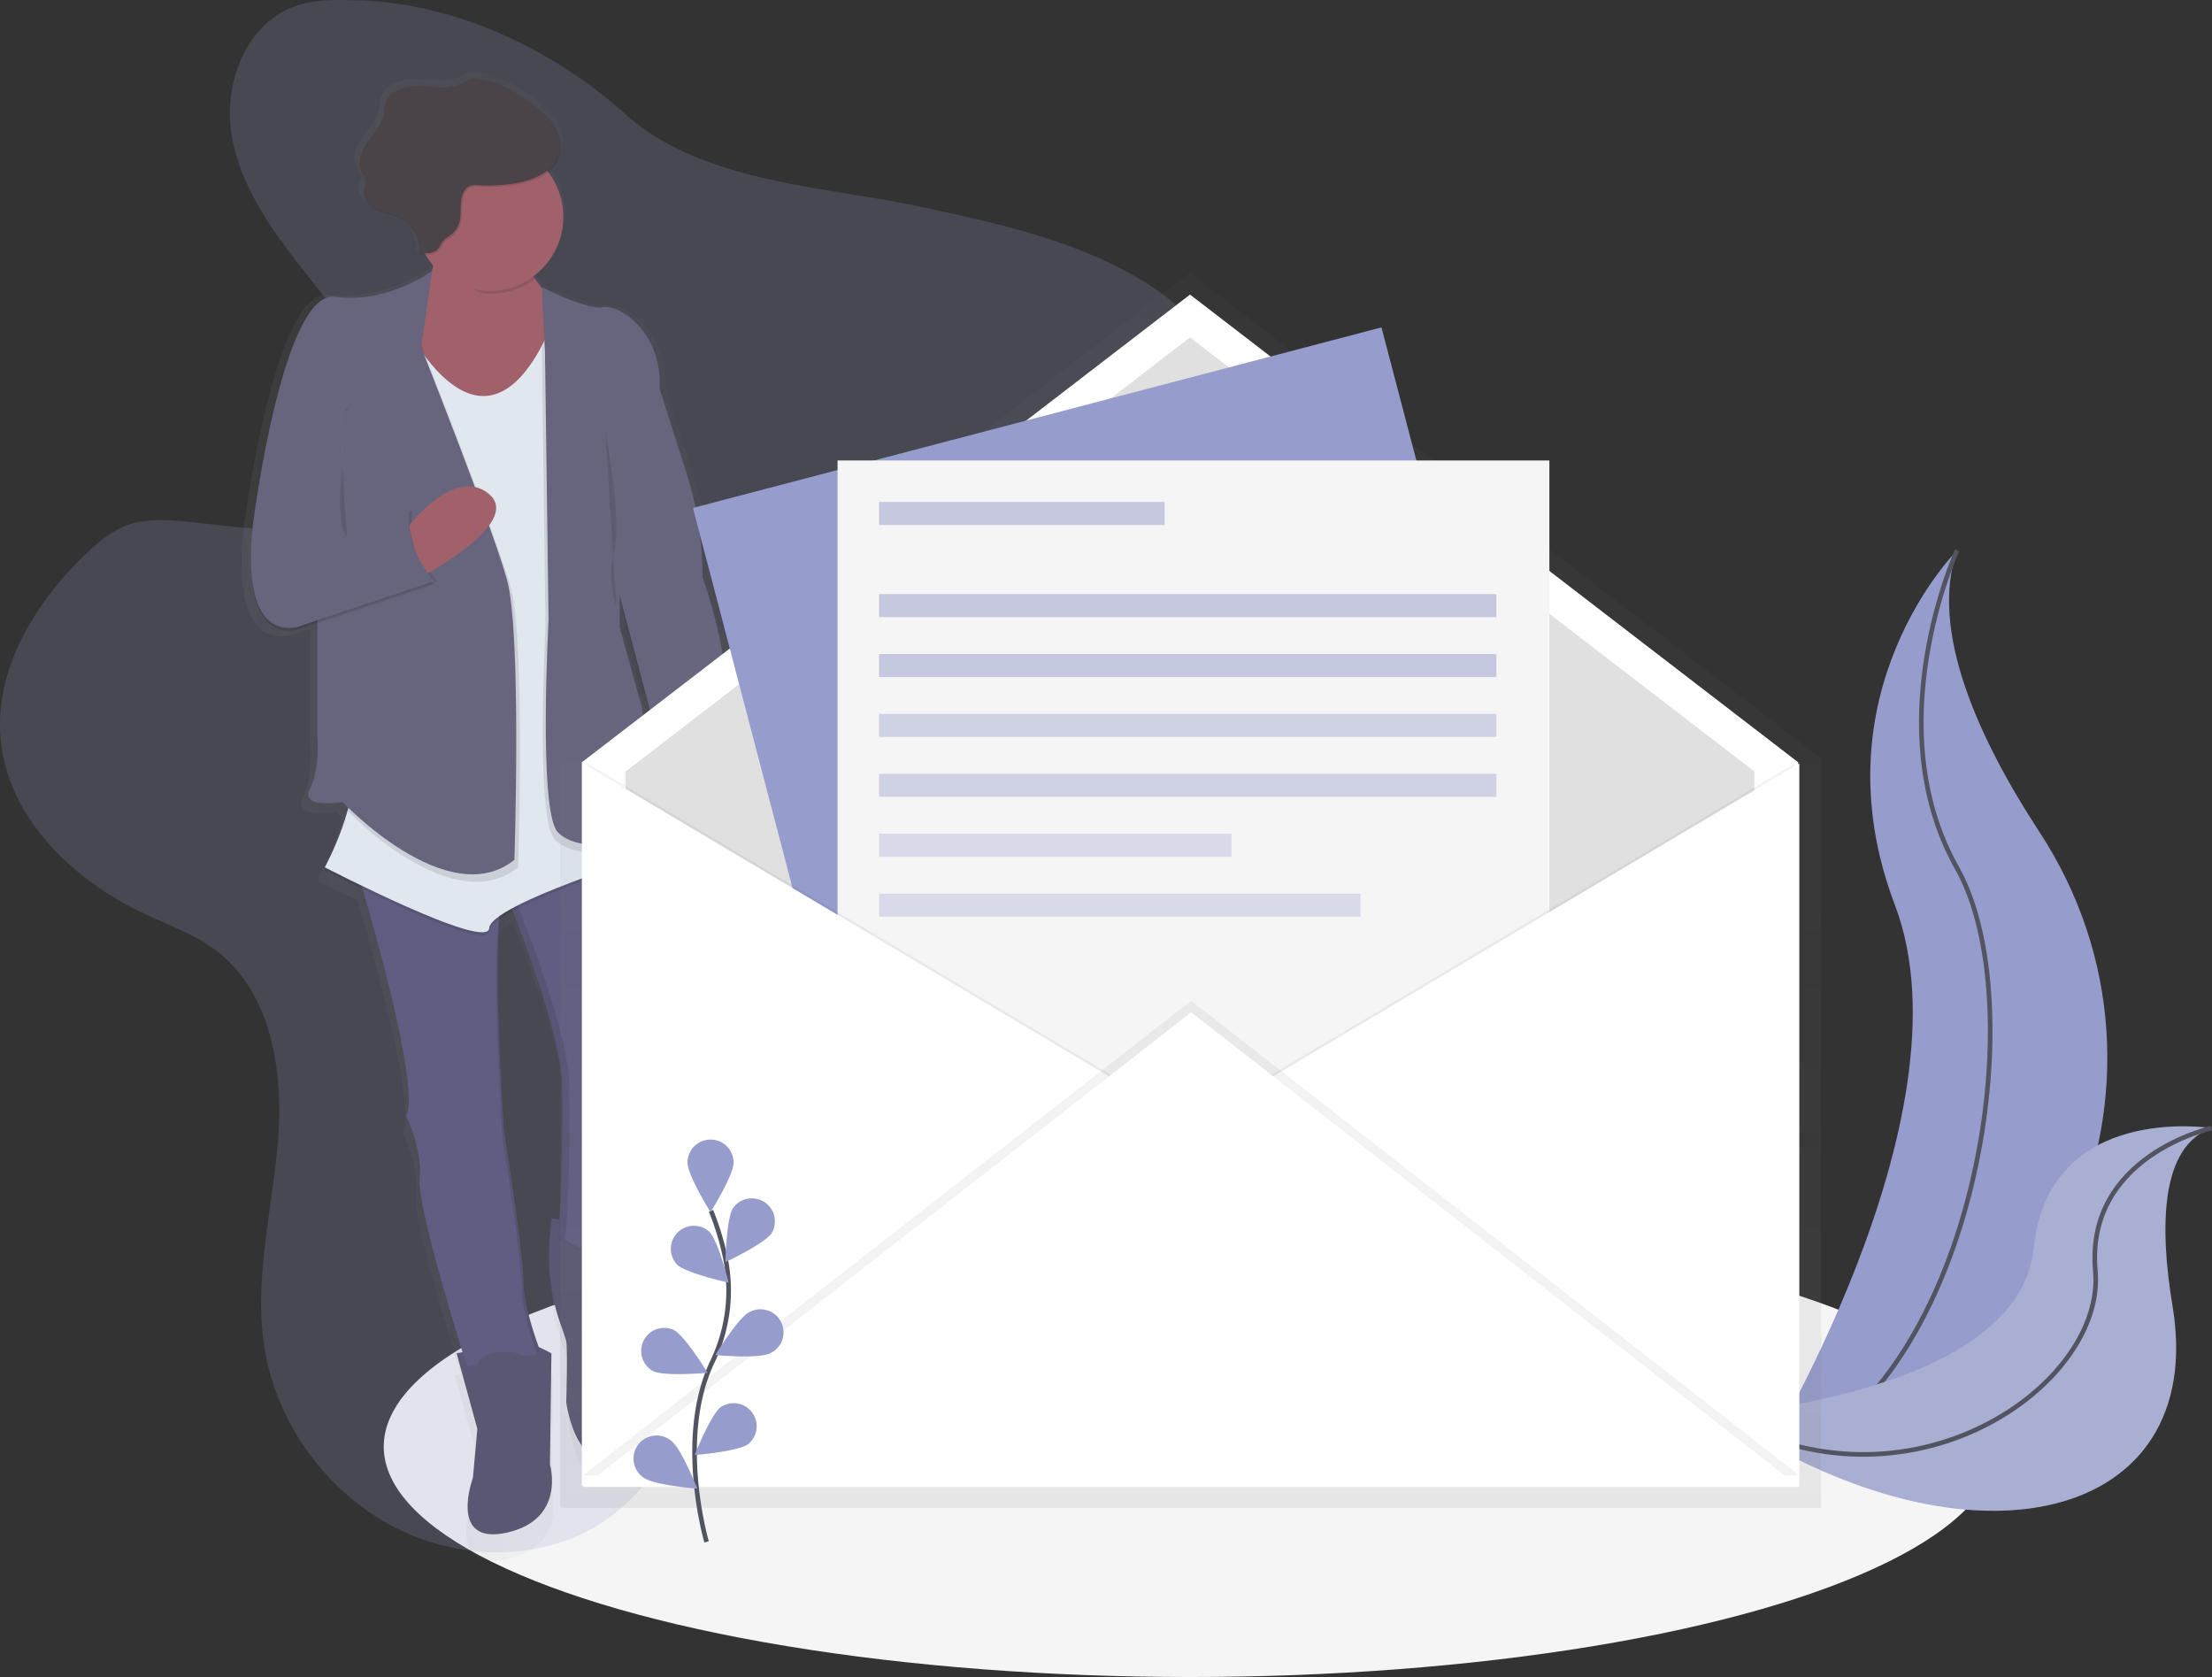 <svg data-name="Layer 1" xmlns="http://www.w3.org/2000/svg" xmlns:xlink="http://www.w3.org/1999/xlink" width="960.22" height="727.85"><rect width="100%" height="100%" fill="#333333" stroke="none"/><defs><linearGradient id="a" x1="224.88" y1="440.26" x2="438.9" y2="440.26" gradientUnits="userSpaceOnUse"><stop offset="0" stop-color="gray" stop-opacity=".25"/><stop offset=".54" stop-color="gray" stop-opacity=".12"/><stop offset="1" stop-color="gray" stop-opacity=".1"/></linearGradient><linearGradient id="b" x1="636.83" y1="740.55" x2="636.83" y2="204.8" xlink:href="#a"/></defs><ellipse cx="516.58" cy="627.85" rx="350" ry="100" fill="#f5f5f5"/><path d="M849.58 238.84s-62 62-27 154-60 245-60 245 1-.15 2.91-.48c127.34-22.48 190.61-168.12 119.8-276.31-26.29-40.22-47.94-87.41-35.71-122.21z" fill="#969ccb"/><path d="M849.58 238.84s-35 76 0 138 6 236-87 261" fill="none" stroke="#535461" stroke-miterlimit="10" stroke-width="2"/><path d="M960 489.61s-70.75-11.27-77.2 52.14-136 72.19-136 72.19.84.58 2.43 1.62c107 70.24 209.29 44.74 193.88-48.53-5.77-34.67-5.31-69.5 16.89-77.42z" fill="#969ccb"/><path d="M960 489.61s-70.75-11.27-77.2 52.14-136 72.19-136 72.19.84.58 2.43 1.62c107 70.24 209.29 44.74 193.88-48.53-5.77-34.67-5.31-69.5 16.89-77.42z" fill="#f5f5f5" opacity=".2"/><path d="M960 489.61s-54.92 12.06-50.41 62S828 661.39 746.76 613.92" fill="none" stroke="#535461" stroke-miterlimit="10" stroke-width="2"/><path d="M151.4.08c-8.06-.28-16.32 0-23.88 2.82-20.57 7.67-30.32 32.76-27.15 54.49s16.21 40.6 29.74 57.89 28.19 34.36 35.61 55c3.7 10.31 5.43 21.86 1.67 32.15-5.8 15.87-23.29 24.74-40.08 26.58s-33.65-1.75-50.5-3c-7.07-.5-14.34-.56-21 1.76-7.31 2.53-13.4 7.69-19 13.07-21.85 21.1-39.34 49.9-36.51 80.14 3.2 34.28 31.74 61.38 63 75.91 10.35 4.82 21.3 8.72 30.41 15.6 24 18.14 29.39 52.13 27 82.14s-10.53 60.05-6 89.8c5.33 34.6 28.92 65.85 60.74 80.45 28.35 13 63.83 12.19 89-6.2 12.27-9 21.55-21.41 29.62-34.28a295.87 295.87 0 0 0 29.45-61.88c3.51-10.31 6.81-21.4 15-28.57 5-4.41 11.48-6.88 17.89-8.8 19.32-5.78 39.67-7.37 59.17-12.51s39.12-14.72 49.72-31.85c15-24.31 8-55.4 8.07-84 .12-65.16 39.11-123.5 53.5-187 4.7-20.76 6.45-43.73-4.05-62.24-7.14-12.63-19.17-21.63-31.82-28.63-27.8-15.44-59.4-22.31-90.49-29-43.21-9.28-95.68-10.48-129.17-40.5C239.2 20.62 195.23.08 151.4.08z" fill="#969ccb" opacity=".2"/><path d="M428.14 338.37a150.56 150.56 0 0 0-7.29-46.26l-12-37.21v-1.84c.37-23.85-18.22-35.75-25.38-34.46-7.33 1.32-27.67-8.88-27.67-8.88v.28a38.1 38.1 0 0 1-3.76-5.14 32.62 32.62 0 0 0 6.71-46.18 14.33 14.33 0 0 0 4.83-6.48c1.66-4.67.39-10-2.31-14.16a27.44 27.44 0 0 0-4-4.77 50.64 50.64 0 0 0-7.46-6.1c-6.67-4.62-14-8.59-22-10a9.16 9.16 0 0 0-4.21 0 17.45 17.45 0 0 0-3.41 1.84c-5.48 3.12-12.3 1.77-18.62 1.44s-14 1.44-16 7.37c-.62 1.83-.58 3.81-1 5.69-1 4.6-4.55 8.17-7.29 12s-4.79 9-2.51 13.16c.78 1.4 2 2.69 2 4.29 0 1.15-.68 2.18-1 3.28-.69 2.5.61 5 2.61 6.81a11.09 11.09 0 0 0 3 2.29c3.17 1.62 6.82 2.12 10.05 3.62a16.51 16.51 0 0 1 4.38 3 17.22 17.22 0 0 1 4.76 12.43l.67.07v.59c.7.08 1.44.15 2.17.18A33 33 0 0 0 307 200q-.34 1.28-.77 2.6c-2.35 1.63-21.57 14.43-43.43 11.35-23.33-3.29-36.67 98.71-36.67 98.71a116.66 116.66 0 0 0-1.26 17.62c-.1 15 3.05 34.63 20.6 31.74l9.33-3.07v50.45s1.33 13.82-3.33 23 14.67 5.92 14.67 5.92.74.77 2.1 2.08l-.43 1.21.57.58a132.29 132.29 0 0 1-10.23 25.09l.55.28c-.35.67-.55 1-.55 1s7.18 3.67 17.06 8.4c7.94 26.84 25.32 89 19.6 100.84l.16.34c1.07 2.22 7.05 15.31 5.84 27.3-1.09 10.72 13.75 59.43 19.29 77.12l-2.62.53 9.33 33.56-2 21.72s-11.33 30.27 15.33 24.35 19.33-30.27 19.33-30.27l.67-49.36s-2.57-1.43-5.74-2.8c-2.18-5.89-6.93-19.81-6.93-29.44 0-12.5-8.67-66.47-8.67-66.47V584l-.05-.72v-.12c0-.67-.11-1.59-.19-2.71v-.06c-1-14.59-4-64.16-1.81-90a57.75 57.75 0 0 1 6-3.58c6.49 16.4 23.22 60.71 22.15 79.3-1.33 23-.33 4.94 0 2 .1-.91.17.19.2 2.66V580.5c0 2 0 4.22-.07 6.53v1.4c0 1.41 0 2.85-.07 4.31 0 2-.08 3.94-.12 5.95-.1 4.5-.23 9.05-.39 13.31q0 .71-.05 1.41-.05 1.4-.11 2.74t-.12 2.62q-.06 1.27-.13 2.47c-.05.94-.11 1.84-.16 2.7l-3.62-.52-.77 8.32a90.46 90.46 0 0 0 5 39c1.24 3.42 2.2 6.25 2.41 7.26.67 3.29 0 27 0 27s4 30.93 22.67 25c8.4-2.67 12.48-10.79 14.43-18.93a46.94 46.94 0 0 0-2.31-28.27c-2.65-6.66-5.36-16-3.45-23.22 3.33-12.5 3.33-30.27 3.33-30.27l-2.06-.29a32.84 32.84 0 0 0 1.39-3s-.67-45.41 5.33-51.33c3.3-3.26 3-11.09 2-17.49a119.67 119.67 0 0 1-1-28c.41-4.81 1-9 1.69-10.49 1.76-3.48 3.52-38.56-4.27-55.44l1.6-.5-.25-1.24.25-.08a98 98 0 0 0 4 9.21 3.66 3.66 0 0 0 1.33.66c21.59-3.79 22.46-23.94 21.26-34.94.91.44 1.41.72 1.41.72l2-29c2.05-4.63 2.81-10.54 2.76-16.93.09-22.84-10.87-52.8-10.87-52.8zm-23.8 82.43c-1.48-12.63-3.53-24.52-3.53-24.52l-10-35.54V347.8l15.86 59.2z" transform="translate(-120 -86.08)" fill="url(#a)" opacity=".5"/><path d="M239.38 528.85l-.74 8.13a89.47 89.47 0 0 0 4.85 38.15c1.19 3.35 2.12 6.11 2.32 7.1.64 3.22 0 26.37 0 26.37s3.86 30.23 21.87 24.44c8.1-2.6 12-10.55 13.92-18.5a46.44 46.44 0 0 0-2.24-27.62c-2.56-6.51-5.18-15.66-3.33-22.69 3.22-12.22 3.22-29.58 3.22-29.58z" fill="#5a5773"/><path d="M220.09 389.29s25.08 61.1 23.79 83.6-.32 4.82 0 1.93c.57-5.15 0 56-1.93 63 0 0 26.37 19.29 36.66-6.43 0 0-.64-44.37 5.14-50.16 3.18-3.18 2.87-10.84 1.93-17.09a118.45 118.45 0 0 1-1-27.33c.39-4.7.93-8.84 1.63-10.25 1.93-3.86 3.86-47.59-7.72-59.81z" fill="#605d82"/><path d="M245.17 537.85c1.93-7.07 2.5-68.18 1.93-63-.32 2.89-1.29 20.58 0-1.93s-23.79-83.6-23.79-83.6l56.11-21.58c-.26-.33-.53-.64-.8-.93l-58.52 22.51s25.08 61.1 23.79 83.6-.32 4.82 0 1.93c.57-5.15 0 56-1.93 63 0 0 10.53 7.7 20.88 6.88-9.21-.69-17.67-6.88-17.67-6.88z" opacity=".1"/><path d="M198.22 587.37l9 32.8-1.93 21.22s-10.93 29.58 14.79 23.79 18.65-29.58 18.65-29.58l.64-48.23s-10.29-5.79-14.79-5.14-26.36 5.14-26.36 5.14z" fill="#5a5773"/><path d="M153.85 373.86s29.58 95.82 22.51 110.61c0 0 7.07 14.15 5.79 27s20.58 81.67 20.58 81.67l32.16-5.79s-7.72-19.29-7.72-31.51-8.36-65-8.36-65-7.07-96.47 1.29-106.76z" fill="#605d82"/><g opacity=".1"><path d="M217.6 391.92c-5.33 21.84.56 102.21.56 102.21s8.36 52.73 8.36 65c0 9.33 4.49 22.77 6.62 28.61l1.74-.31s-7.72-19.29-7.72-31.51-8.36-65-8.36-65-5.38-73.45-1.2-99zM176.36 484.47l.16.33c.05-.33.1-.68.13-1a7.11 7.11 0 0 1-.29.67zM218.64 387.24a9.47 9.47 0 0 1 1.45-3.09l-66.24-10.29s.39 1.25 1.06 3.48z"/></g><path d="M308.19 339.13s9.65 36-19.29 41.16a3.52 3.52 0 0 1-1.29-.64s-16.72-32.8-3.86-45.66zM189.86 99.92s1.93 27-19.29 39.87 45 48.23 45 48.23l34.73-55.31s-14.78 1.91-23.78-23.79z" fill="#a1616a"/><path d="M175.71 141.7s32.8 68.17 62.38 3.86l45.66 226.36s-70.75 21.87-71.38 32.16S141 377.72 141 377.72s15.43-28.3 11.58-45.66 23.13-190.36 23.13-190.36z" opacity=".1"/><path d="M175.71 140.41s32.8 68.17 62.38 3.86l45.66 226.37S213 392.51 212.37 402.8 141 376.43 141 376.43s15.43-28.3 11.58-45.66 23.13-190.36 23.13-190.36z" fill="#e1e7ef"/><path d="M207.87 605.38s-8.36-18.65 10.93-18.65 16.08 16.72 16.08 16.72zM251.6 557.14s-7.72-19.94 11.58-20.58 9.65 18 9.65 18z" fill="#5a5773"/><path d="M235.2 125.92s19.61 10 26.69 8.68 25.72 10.93 24.44 35.37l11.62 36.46a148.9 148.9 0 0 1 7 45.21s16.72 46.3 7.72 66.88l-1.93 28.3s-14.79-8.36-30.23-5.79l3.89-23.11-17.4-65.61-28.94-70.1z" opacity=".1"/><path d="M235.2 124.65s19.61 10 26.69 8.68 25.72 10.93 24.44 35.37l11.62 36.46a148.9 148.9 0 0 1 7 45.21s16.72 46.3 7.72 66.88l-1.93 28.3s-14.79-8.36-30.23-5.79l3.86-23.15L267 251.02l-28.91-70.1z" fill="#67647e"/><path d="M267.68 202.79v72.67l9.65 34.73s6.43 37.94 4.5 49.52-32.8 14.15-41.16 4.5-3.86-92-3.86-92l-1.61-120.55 1.29-3.86z" opacity=".1"/><path d="M269 199.58v72.67l9.65 34.73s6.43 37.94 4.5 49.52-32.8 14.15-41.16 4.5-3.86-92-3.86-92l-1.61-120.58z" fill="#67647e"/><path d="M139.38 260.03l20.58 64-9.65 27.33s45.66 48.23 74.6 25.08c0 0 3.22-98.4-3.22-121.55s-37.3-101-37.3-101L178 133.34l-34.08 19.29z" opacity=".1"/><path d="M137.77 256.81v63s1.29 13.51-3.22 22.51 14.15 5.79 14.15 5.79 45.66 48.23 74.6 25.08c0 0 3.22-98.4-3.22-121.55s-37.3-101-37.3-101l-6.43-20.58-34.08 19.29z" fill="#67647e"/><path d="M187.61 118.87s-19.61 14.47-42.12 11.25-35.37 96.47-35.37 96.47-8.36 51.45 18.65 46.95l59.81-19.94s-12.86-13.51-10.93-30.87L148.7 234.3 150 179z" opacity=".1"/><path d="M111.4 225.3s-8.36 51.45 18.65 46.95l59.81-19.94s-12.86-13.5-10.93-30.87L150 233.02z" opacity=".1"/><path d="M177.51 228.22s20.07-26.39 34.85-13.72-29.55 35.89-29.55 35.89z" fill="#a1616a"/><path d="M187.61 117.58s-19.61 14.47-42.12 11.25-35.37 96.47-35.37 96.47-8.36 51.45 18.65 46.95l59.81-19.94s-12.86-13.51-10.93-30.87l-28.95 11.58 1.3-55.31 32.8-27z" fill="#67647e"/><path d="M227.16 110.18l-36.66-9s1.91 2.16-.32 10.61c5.9 6.77 13.15 15.76 22.83 15.76a32 32 0 0 0 19.22-6.37 57.82 57.82 0 0 1-5.07-11z" opacity=".1"/><circle cx="212.37" cy="94.11" r="32.16" fill="#a1616a"/><path d="M224.56 80.15c7.46-1.27 15.66-4.58 18.16-11.72 1.6-4.57.38-9.77-2.23-13.84s-6.45-7.2-10.41-10c-6.43-4.52-13.52-8.4-21.26-9.76a8.73 8.73 0 0 0-4.06 0 16.76 16.76 0 0 0-3.29 1.8c-5.29 3.05-11.87 1.73-18 1.41s-13.48 1.41-15.41 7.2c-.6 1.79-.56 3.72-1 5.56-1 4.5-4.39 8-7 11.75s-4.62 8.82-2.42 12.86c.75 1.37 2 2.63 2 4.19a13 13 0 0 1-1 3.21c-.91 3.32 1.74 6.67 4.8 8.25s6.58 2.07 9.7 3.54a17 17 0 0 1 9.47 15.74c2.84.33 6.15.5 8.07-1.62.86-.95 1.28-2.22 2.06-3.23 1-1.32 2.56-2.1 3.84-3.16 6.73-5.53 1.95-13.17 5.76-19.13 2-3.07 5.18-2.13 8.4-2.08a74.22 74.22 0 0 0 13.82-.97z" opacity=".1"/><path d="M223.92 79.51c7.46-1.27 15.66-4.58 18.16-11.72 1.6-4.57.38-9.77-2.23-13.84s-6.45-7.2-10.41-10c-6.43-4.52-13.52-8.4-21.26-9.76a8.73 8.73 0 0 0-4.06 0 16.76 16.76 0 0 0-3.29 1.8c-5.29 3.05-11.87 1.73-18 1.41s-13.48 1.41-15.41 7.2c-.6 1.79-.56 3.72-1 5.56-1 4.5-4.39 8-7 11.75s-4.62 8.82-2.42 12.86c.75 1.37 2 2.63 2 4.19a13 13 0 0 1-1 3.21c-.91 3.32 1.74 6.67 4.8 8.25s6.58 2.07 9.7 3.54a17 17 0 0 1 9.5 15.78c2.84.33 6.15.5 8.07-1.62.86-.95 1.28-2.22 2.06-3.23 1-1.32 2.56-2.1 3.84-3.16 6.73-5.53 1.95-13.17 5.76-19.13 2-3.07 5.18-2.13 8.4-2.08a74.22 74.22 0 0 0 13.79-1.01z" fill="#4a4347"/><path d="M262.85 187.68s7.07 36.66 3.86 50.81a47.15 47.15 0 0 0 .84 24.92M148.56 203.11s-3.08 24.44 2.05 29.58" opacity=".1"/><path d="M328.13 504.3a1.5 1.5 0 0 0 0-3 1.5 1.5 0 0 0 0 3z"/><path d="M910 415.63v-.83L637.16 205a1 1 0 0 0-1.19 0L363.12 414.8V740h.52v.52h546.89v-325.2z" transform="translate(-120 -86.08)" fill="url(#b)" opacity=".5"/><path fill="#fff" d="M780.58 644.85h-528v-314l264-203 264 203v314z"/><path fill="#e0e0e0" d="M761.58 626.24h-490v-291.4l245-188.39 245 188.39v291.4z"/><path fill="#969ccb" d="M300.798 220.455l298.899-78.359 99.66 380.154-298.899 78.359z"/><path fill="#f5f5f5" d="M363.58 199.85h309v393h-309z"/><path opacity=".05" d="M255.08 331.35l264 157-264 157v-314z"/><path fill="#fff" d="M253.08 331.35l264 157-264 157v-314z"/><path opacity=".05" d="M779.08 331.35l-264 157 264 157v-314z"/><path fill="#fff" d="M781.08 331.35l-264 157 264 157v-314z"/><path opacity=".05" d="M253.08 640.35l264-206 264 206h-528z"/><path fill="#fff" d="M253.08 645.35l264-206 264 206h-528z"/><path d="M306.73 669.2s-13.26-45 2.49-78.14a71.09 71.09 0 0 0 5.75-44.6 119.57 119.57 0 0 0-6.31-20.93" fill="none" stroke="#535461" stroke-miterlimit="10" stroke-width="2"/><path d="M318.45 504.59c0 5.52-10 21.51-10 21.51s-10-16-10-21.51a10 10 0 1 1 20 0zM335 535.15c-3 4.63-20.08 12.63-20.08 12.63s.31-18.86 3.31-23.49A10 10 0 0 1 335 535.15zM334.24 587.36c-4.93 2.48-23.71.77-23.71.77s9.79-16.12 14.71-18.6a10 10 0 1 1 9 17.84zM324.8 626.75c-4.44 3.28-23.24 4.76-23.24 4.76s6.92-17.54 11.36-20.82a10 10 0 0 1 11.88 16.06zM293.91 548.84c4 3.84 22.39 7.83 22.39 7.83s-4.51-18.31-8.47-22.15a10 10 0 0 0-13.92 14.33zM283.45 595.05c4.93 2.48 23.71.77 23.71.77s-9.79-16.12-14.71-18.6a10 10 0 0 0-9 17.84zM279.45 641.35c4.44 3.28 23.24 4.76 23.24 4.76s-6.92-17.54-11.36-20.82a10 10 0 1 0-11.88 16.06z" fill="#969ccb"/><path fill="#969ccb" opacity=".5" d="M381.58 217.85h124v10h-124zM381.58 257.85h268v10h-268zM381.58 283.85h268v10h-268z"/><path fill="#969ccb" opacity=".4" d="M381.58 309.85h268v10h-268zM381.58 335.85h268v10h-268z"/><path fill="#969ccb" opacity=".3" d="M381.58 361.85h153v10h-153zM381.58 387.85h209v10h-209z"/></svg>